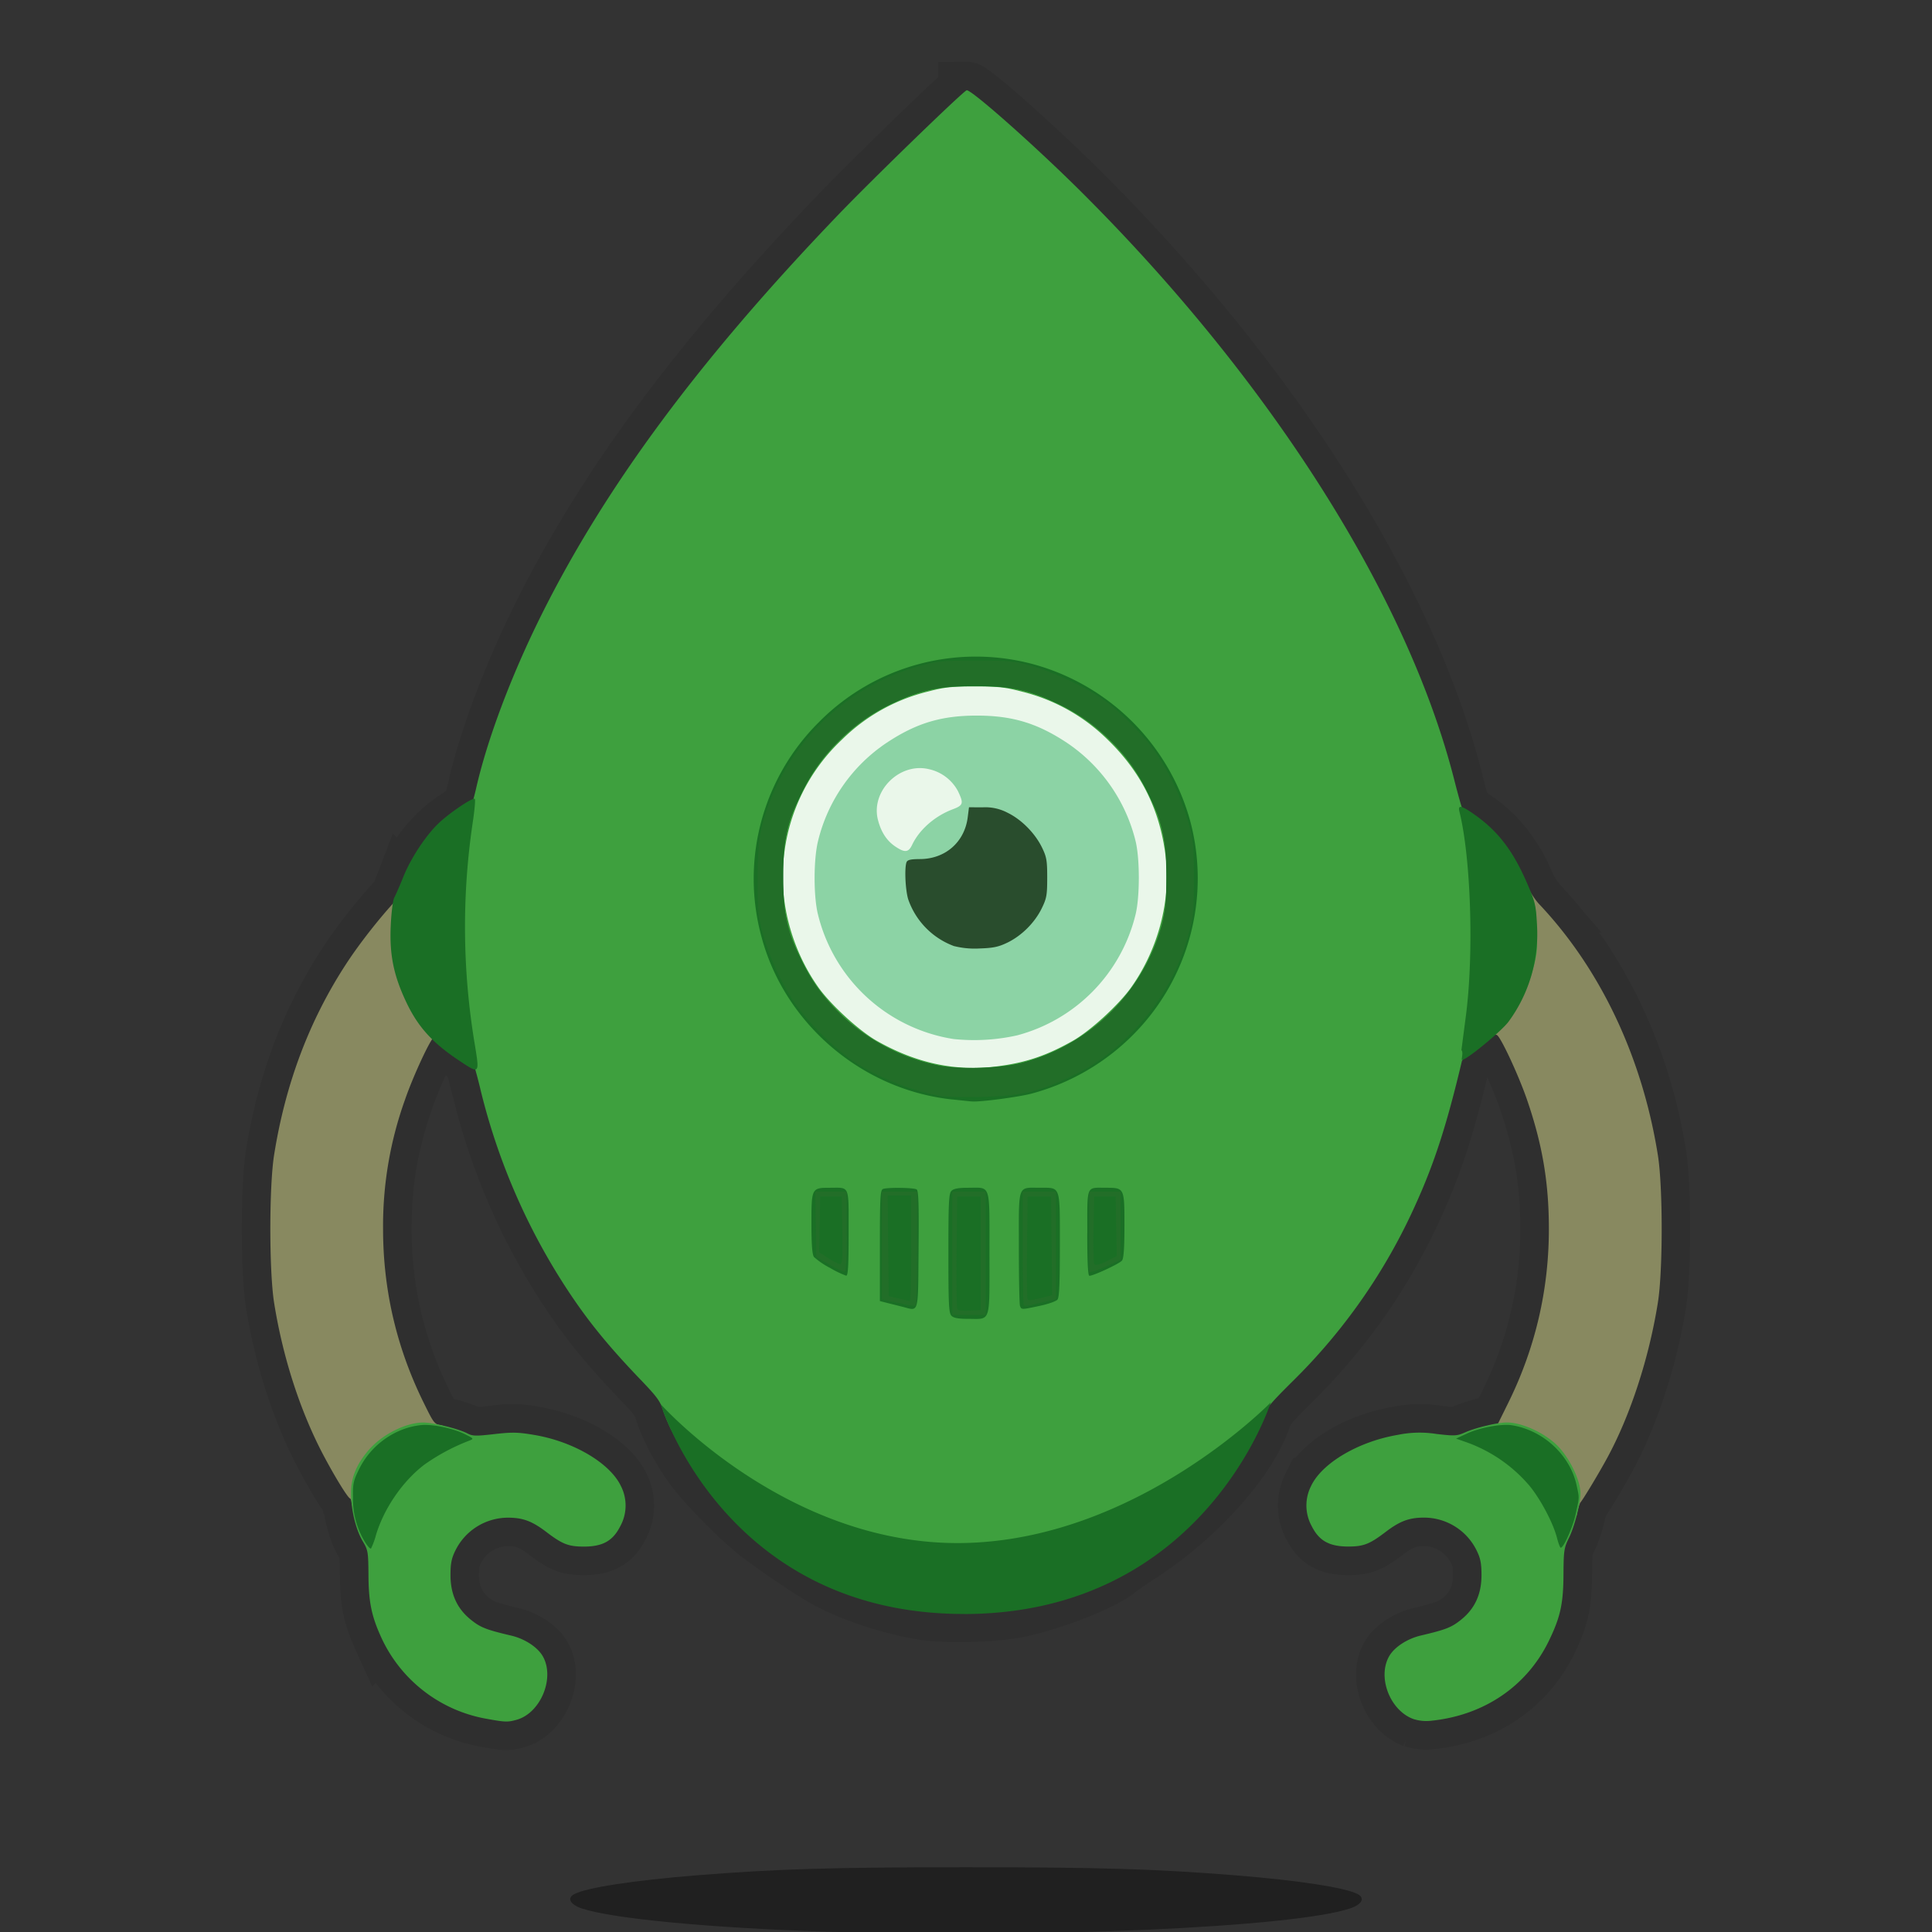 <svg xmlns="http://www.w3.org/2000/svg" width="128" height="128" viewBox="0 0 33.867 33.867"><rect x="0" y="0" width="33.867" height="33.867" fill="#333333" stroke="none"/><g transform="translate(0 -263.133)"><path d="M14.477 296.994c-2.033-.066-3.736-.227-4.275-.406-.207-.069-.268-.181-.137-.251.215-.115 1.04-.242 2.164-.332 1.39-.11 2.344-.14 4.704-.14s3.315.03 4.704.14c1.124.09 1.95.217 2.165.332.13.07.07.182-.137.25-.998.332-5.433.528-9.188.407z" fill-opacity=".379" stroke-width=".035"/><path style="isolation:auto;mix-blend-mode:normal;marker:none" d="M16.947 264.716c-.048.001-1.66 1.565-2.268 2.199-2.416 2.52-4.063 4.742-5.187 6.996-.532 1.068-.957 2.198-1.151 3.064-.034.151-.076.294-.094.318a2.019 2.019 0 0 1-.266.198c-.4.266-.725.68-.904 1.152a3.87 3.87 0 0 1-.107.252c-.005-.005-.01-.007-.012 0-.306.33-.653.773-.877 1.115-.652.993-1.075 2.11-1.276 3.368-.089.552-.089 2.04 0 2.593.156.977.468 1.932.888 2.714.2.373.402.7.444.716.015.007.028.053.028.104l.002.003c.028.244.1.49.196.652.087.146.093.182.096.584.003.471.054.717.223 1.09a2.51 2.51 0 0 0 1.838 1.427c.338.061.377.063.535.018.421-.116.677-.731.462-1.11-.091-.161-.316-.309-.557-.365-.434-.103-.535-.142-.697-.27-.247-.195-.366-.451-.366-.79 0-.202.018-.293.082-.424a1.03 1.03 0 0 1 .93-.583c.259.001.42.062.667.25.281.215.387.256.653.257.333 0 .513-.098.643-.355a.753.753 0 0 0 .013-.705c-.19-.403-.83-.78-1.518-.897a1.937 1.937 0 0 0-.702-.015c-.325.037-.38.036-.474-.013a2.295 2.295 0 0 0-.476-.146c-.1-.02-.125-.06-.292-.4a6.802 6.802 0 0 1-.708-3.039c0-.806.114-1.478.382-2.256.147-.427.462-1.105.514-1.105.018 0 .021-.019.007-.042l-.008-.03c.017.014.035.03.052.042l.367.246c.13.086.241.163.25.171.007.008.074.258.15.556a11.214 11.214 0 0 0 1.407 3.316c.402.635.77 1.097 1.389 1.743.303.316.352.385.406.566.075.249.28.641.495.943.2.283.77.87 1.104 1.141.278.225.916.66 1.228.839.426.242 1.137.481 1.707.574.426.07 1.295.045 1.72-.048.605-.132 1.447-.466 1.7-.673.06-.049.262-.189.449-.311.972-.636 1.861-1.636 2.1-2.36.047-.147.128-.245.522-.637a10.18 10.18 0 0 0 2.165-3.117c.328-.724.541-1.385.805-2.496.009-.037.163-.175.314-.296.197-.148.272-.188.307-.159.079.066.378.715.52 1.13.27.785.384 1.455.384 2.263a6.802 6.802 0 0 1-.707 3.038l-.182.372a2.724 2.724 0 0 0-.577.158c-.145.064-.18.066-.502.028a1.888 1.888 0 0 0-.683.017c-.688.116-1.328.494-1.518.897a.753.753 0 0 0 .013.705c.13.257.31.356.642.355.267-.001.372-.042.654-.257.246-.188.408-.249.667-.25.395-.002.751.222.93.584.064.13.081.221.081.423 0 .339-.118.595-.366.79-.161.128-.263.167-.697.27-.24.056-.465.204-.556.364-.208.368.016.95.424 1.1a.74.74 0 0 0 .321.028c.923-.095 1.673-.606 2.058-1.403.2-.415.252-.65.255-1.166.002-.414.008-.46.095-.634a2.43 2.43 0 0 0 .154-.478.584.584 0 0 1 .043-.14c.033-.027.322-.505.475-.789.405-.747.733-1.748.887-2.715.088-.553.088-2.04 0-2.593-.273-1.711-1.006-3.258-2.081-4.396a1.475 1.475 0 0 1-.24-.382 2.614 2.614 0 0 0-.339-.588 2.228 2.228 0 0 0-.518-.5 2.306 2.306 0 0 1-.245-.188 6.49 6.49 0 0 1-.15-.533c-.816-3.194-3.192-6.948-6.481-10.24-.803-.804-1.963-1.836-2.061-1.835z" color="#000" display="block" overflow="visible" fill="none" stroke="#000" stroke-linecap="square" stroke-dashoffset="20" stroke-opacity=".079"/><circle style="isolation:auto;mix-blend-mode:normal;marker:none" cx="16.95" cy="278.633" r="4.764" color="#000" display="block" overflow="visible" fill="#eaf7ea" stroke-width=".514" stroke-linecap="square" stroke-dashoffset="20" stroke-opacity=".905"/><path d="M16.712 281.346a2.91 2.91 0 0 1-2.374-2.185c-.08-.323-.077-.978.004-1.294a2.89 2.89 0 0 1 1.203-1.715c.518-.343.955-.475 1.577-.475s1.059.132 1.578.475a2.913 2.913 0 0 1 1.206 1.724c.076.311.076.975 0 1.287a2.903 2.903 0 0 1-2.075 2.119 3.457 3.457 0 0 1-1.12.064zm-.723-3.403c.127-.268.399-.506.713-.624.185-.07.194-.102.09-.319a.762.762 0 0 0-.509-.384c-.512-.123-1.02.381-.894.885.054.214.153.368.304.47.167.113.232.107.296-.028z" fill="#8cd3a5" stroke-width=".034"/><path d="M16.73 279.72a1.341 1.341 0 0 1-.81-.824c-.05-.167-.067-.549-.029-.649.016-.041.072-.054.232-.055.448 0 .787-.298.841-.735l.022-.173.242.001a.835.835 0 0 1 .436.096c.242.118.477.356.599.603.083.17.094.23.094.534 0 .306-.01.363-.097.54-.123.25-.348.474-.595.596-.158.077-.25.097-.489.105a1.49 1.49 0 0 1-.445-.04z" fill="#294d2d" stroke-width=".034"/><path d="M25.64 277.324a2.3 2.3 0 0 0 .244.189c.384.27.665.627.856 1.087.054.128.159.295.241.382 1.076 1.138 1.807 2.685 2.08 4.396.09.553.09 2.04 0 2.593-.154.967-.48 1.968-.886 2.716-.153.283-.442.761-.475.788a.903.903 0 0 0-.062.223c-.346.39-1.252-.144-1.543-1.578l.16-.023.19-.385c.47-.957.706-1.972.706-3.038 0-.808-.113-1.478-.383-2.263-.143-.415-.443-1.064-.522-1.13-.036-.03-.107.007-.324.171-.154.116-.37.395-.282-.42.168-.58-.013-3.725 0-3.708zm-18.022 3.947c.014.023.011.043-.007.043-.052 0-.368.677-.514 1.103a6.55 6.55 0 0 0-.382 2.257c0 1.067.236 2.081.708 3.04.189.384.19.385.332.408.508.69-1.113 2.272-1.59 1.383 0-.05-.013-.098-.028-.104-.042-.017-.244-.342-.444-.715-.42-.783-.732-1.738-.888-2.716-.088-.552-.088-2.04 0-2.592.2-1.258.624-2.375 1.276-3.368.224-.341.57-.785.877-1.114.048-.147.645 2.351.66 2.375z" fill="#888960" stroke-width=".034"/><path d="M8.52 293.261a2.51 2.51 0 0 1-1.838-1.427c-.17-.373-.22-.619-.223-1.09-.003-.402-.008-.438-.095-.584-.123-.204-.207-.542-.211-.839-.004-.276.092-.515.306-.765.231-.27.636-.479.946-.487.166-.005.622.105.786.19.094.049.15.05.474.013.317-.036.413-.034.702.015.688.116 1.327.494 1.518.897a.753.753 0 0 1-.013.705c-.13.257-.31.356-.643.355-.266-.001-.372-.043-.653-.257-.247-.188-.408-.249-.667-.25a1.03 1.03 0 0 0-.93.583c-.064.131-.082.222-.082.424 0 .339.119.595.367.79.161.128.262.168.696.27.24.056.465.204.556.364.215.38-.04.995-.46 1.112-.16.044-.198.042-.536-.019zm16.254.005c-.408-.15-.632-.73-.424-1.098.091-.161.316-.308.556-.365.434-.102.535-.141.697-.27.248-.195.367-.451.367-.79 0-.202-.018-.293-.082-.424a1.027 1.027 0 0 0-.93-.583c-.259.001-.42.062-.667.25-.282.215-.387.256-.653.257-.334 0-.513-.098-.643-.355a.753.753 0 0 1-.013-.705c.19-.403.83-.78 1.518-.897a1.89 1.89 0 0 1 .683-.016c.322.037.357.035.502-.029.194-.086.59-.178.744-.173.254.008.609.166.839.375.216.196.424.6.437.848.008.163-.102.6-.202.8-.086.176-.093.221-.096.635-.002.517-.053.75-.254 1.166-.385.797-1.135 1.308-2.058 1.404a.74.74 0 0 1-.321-.03zm-7.584-2.258c-2.125.04-4.887-1.247-5.559-3.128-.054-.181-.103-.25-.406-.566-.618-.645-.987-1.108-1.389-1.743a11.216 11.216 0 0 1-1.408-3.316 8.497 8.497 0 0 0-.15-.556 6.29 6.29 0 0 0-.249-.17l-.367-.247c-.278-.187-.586-.702-.708-1.184-.088-.348-.096-.979-.014-1.134.03-.057.092-.202.137-.322.179-.471.504-.886.904-1.152.128-.085.248-.174.265-.198.018-.024.06-.167.095-.317.194-.867.619-1.997 1.151-3.065 1.123-2.253 2.77-4.476 5.187-6.996.607-.634 2.22-2.197 2.268-2.199.098 0 1.258 1.03 2.061 1.835 3.29 3.293 5.665 7.046 6.481 10.24.07.276.138.516.15.533.012.017.122.102.245.189.4.282.64.594.895 1.165.138.308.144.338.16.74.013.379.006.45-.076.737a3.03 3.03 0 0 1-.207.525c-.127.227-.384.565-.43.565-.068 0-.584.423-.6.491-.264 1.111-.477 1.773-.804 2.496a10.18 10.18 0 0 1-2.165 3.117c-.395.392-.476.49-.524.636-2.085 1.969-3.011 2.99-4.943 3.024zm.278-9.181c.51-.064.878-.188 1.34-.45.306-.174.806-.632 1.022-.937.471-.664.697-1.52.604-2.29-.1-.82-.427-1.48-1.02-2.054a3.233 3.233 0 0 0-1.504-.84c-.291-.077-.414-.09-.822-.09-.41 0-.531.013-.823.09a3.233 3.233 0 0 0-1.504.84 3.283 3.283 0 0 0-1.02 2.054c-.093.77.133 1.626.604 2.29.216.305.716.763 1.022.937.694.394 1.378.54 2.101.45z" fill="#3ea03e" stroke-width=".034"/><path d="M16.907 291.425c-4.204.008-5.325-3.678-5.325-3.678s2.2 2.469 5.266 2.435c3.065-.035 5.428-2.466 5.428-2.466s-1.165 3.702-5.37 3.71zm-10.519-1.278a1.436 1.436 0 0 1-.2-.758c-.005-.247.006-.298.107-.503.209-.425.632-.725 1.088-.772.2-.02.57.058.78.166.145.073.145.074.06.108a3.572 3.572 0 0 0-.782.418c-.38.288-.71.767-.85 1.235a1.338 1.338 0 0 1-.086.235c-.013.016-.066-.042-.117-.129zm20.904-.06c-.066-.255-.282-.666-.479-.907a2.592 2.592 0 0 0-1.118-.769l-.171-.06.188-.087c.228-.106.608-.176.791-.147.55.088 1.02.524 1.134 1.053.05.225.05.199-.016.503-.05.23-.21.591-.262.591-.012 0-.042-.08-.067-.176zm-10.613-3.889c-.047-.047-.054-.194-.054-1.095 0-.9.007-1.048.054-1.095.038-.039.121-.054.293-.054.404 0 .373-.096.373 1.149s.031 1.149-.373 1.149c-.172 0-.255-.015-.293-.054zm-.86-.158l-.266-.067-.129-.033v-.972c0-.855.007-.975.055-.993.08-.03.538-.024.589.008.034.021.041.255.034 1.054-.01 1.158.013 1.078-.283 1.003zm2.061-.014c-.011-.03-.02-.492-.02-1.028 0-1.125-.03-1.044.372-1.044.365 0 .347-.05.347 1.008 0 .668-.01.913-.042.952-.024.03-.163.079-.31.11-.326.069-.321.069-.347 0zm-3.33-.667a1.348 1.348 0 0 1-.282-.192c-.03-.043-.044-.214-.044-.583 0-.626.002-.63.326-.63.352 0 .326-.063.326.793 0 .579-.01.75-.043.748a1.63 1.63 0 0 1-.282-.136zm4.51-.612c0-.856-.027-.793.326-.793.325 0 .325 0 .325.665 0 .393-.013.573-.043.611-.042.054-.499.267-.571.267-.026 0-.038-.235-.038-.75zm-2.362-2.34c-1.58-.166-2.939-1.322-3.348-2.846a3.867 3.867 0 0 1 1.008-3.772 3.867 3.867 0 0 1 3.772-1.008 3.934 3.934 0 0 1 2.73 2.73 3.886 3.886 0 0 1-1.008 3.772 3.947 3.947 0 0 1-1.783 1.024c-.237.06-.89.145-1.028.134-.03-.001-.185-.018-.343-.035zm1.23-.646a3.453 3.453 0 0 0 2.44-2.42c.064-.23.076-.363.076-.84 0-.674-.054-.921-.318-1.457a3.317 3.317 0 0 0-1.628-1.596c-.487-.228-.78-.287-1.41-.287-.63 0-.924.06-1.41.287a3.317 3.317 0 0 0-1.629 1.596c-.264.536-.318.783-.318 1.458 0 .651.053.91.287 1.398.183.384.35.63.627.921a3.453 3.453 0 0 0 1.825.993c.36.07 1.091.043 1.458-.052zm-9.879-.036c-.462-.307-.715-.584-.917-1.003-.231-.482-.307-.849-.282-1.37.01-.225.038-.442.061-.483.023-.042.096-.208.161-.37.137-.339.414-.753.644-.96.207-.187.577-.432.607-.402.013.013-.004.201-.037.419a12.448 12.448 0 0 0 .035 3.874c.088.538.09.536-.272.295zm17.569-.184l.077-.591c.144-1.09.09-2.783-.113-3.594-.028-.114.033-.105.234.034.427.293.695.635.944 1.205.15.342.165.4.183.757a2.592 2.592 0 0 1-.5 1.692c-.129.171-.736.67-.815.67-.018 0 .03-.131-.01-.173z" fill="#1a6f25" stroke-width=".034"/><path d="M16.693 285.103v-1.08h.583v2.16h-.583zm.498 0v-.995h-.412l-.01.96c-.004.528 0 .98.01 1.005.011.032.075.042.214.035l.198-.011zm-1.372.886l-.283-.064-.077-.017V284.023h.617v.992c0 .546-.012.999-.026 1.006a.841.841 0 0 1-.231-.032zm.154-.972v-.926h-.413l.01.882.009.88.171.041c.095.023.183.043.198.045.014.001.025-.413.025-.922zm1.974 1.002c-.01-.01-.02-.464-.02-1.007v-.99h.584v1.886l-.094.02-.273.066c-.098.025-.187.036-.197.025zm.367-.15l.13-.032-.01-.864-.009-.865h-.412l-.009.874c-.005.48-.002.893.007.915.015.04.04.038.303-.028zm-3.781-.573l-.223-.125-.01-.574-.009-.574h.55v.703c0 .541-.01.702-.042.7a1.474 1.474 0 0 1-.266-.13zm.232-.596l-.01-.592h-.377l-.009.49-.01.488.162.103c.09.056.183.103.208.103.036 0 .044-.118.036-.592zm4.329.03v-.707h.548V285.218l-.194.089c-.107.05-.23.098-.274.11l-.08.019zm.378.475l.104-.053-.01-.522-.01-.522h-.376l-.01.565a6.06 6.06 0 0 0 .007.608c.019.047.096.027.295-.076zm-2.987-2.86a4.352 4.352 0 0 1-1.545-.621 4.821 4.821 0 0 1-.993-.983 4.409 4.409 0 0 1-.57-1.23c-.087-.313-.095-.39-.095-.958 0-.657.034-.886.2-1.33a3.922 3.922 0 0 1 2.647-2.416c.316-.087.388-.094.976-.094.589 0 .659.007.977.095.4.112.936.362 1.25.583.3.212.722.639.929.938.236.342.46.823.572 1.23.088.317.095.39.095.977 0 .586-.007.66-.095.977a3.869 3.869 0 0 1-1.045 1.771 3.488 3.488 0 0 1-1.051.735c-.533.253-.87.328-1.53.342-.31.007-.636-.001-.722-.017zm1.26-.537a3.35 3.35 0 0 0 1.679-.88c.747-.717 1.076-1.543 1.032-2.589-.038-.907-.364-1.623-1.032-2.264a3.263 3.263 0 0 0-2.336-.934c-.906 0-1.69.313-2.337.934-.704.676-1.042 1.467-1.04 2.438 0 .942.347 1.75 1.035 2.41a3.39 3.39 0 0 0 1.662.883c.319.069 1.01.07 1.337.001z" fill="#226e28" stroke-width=".034"/></g></svg>